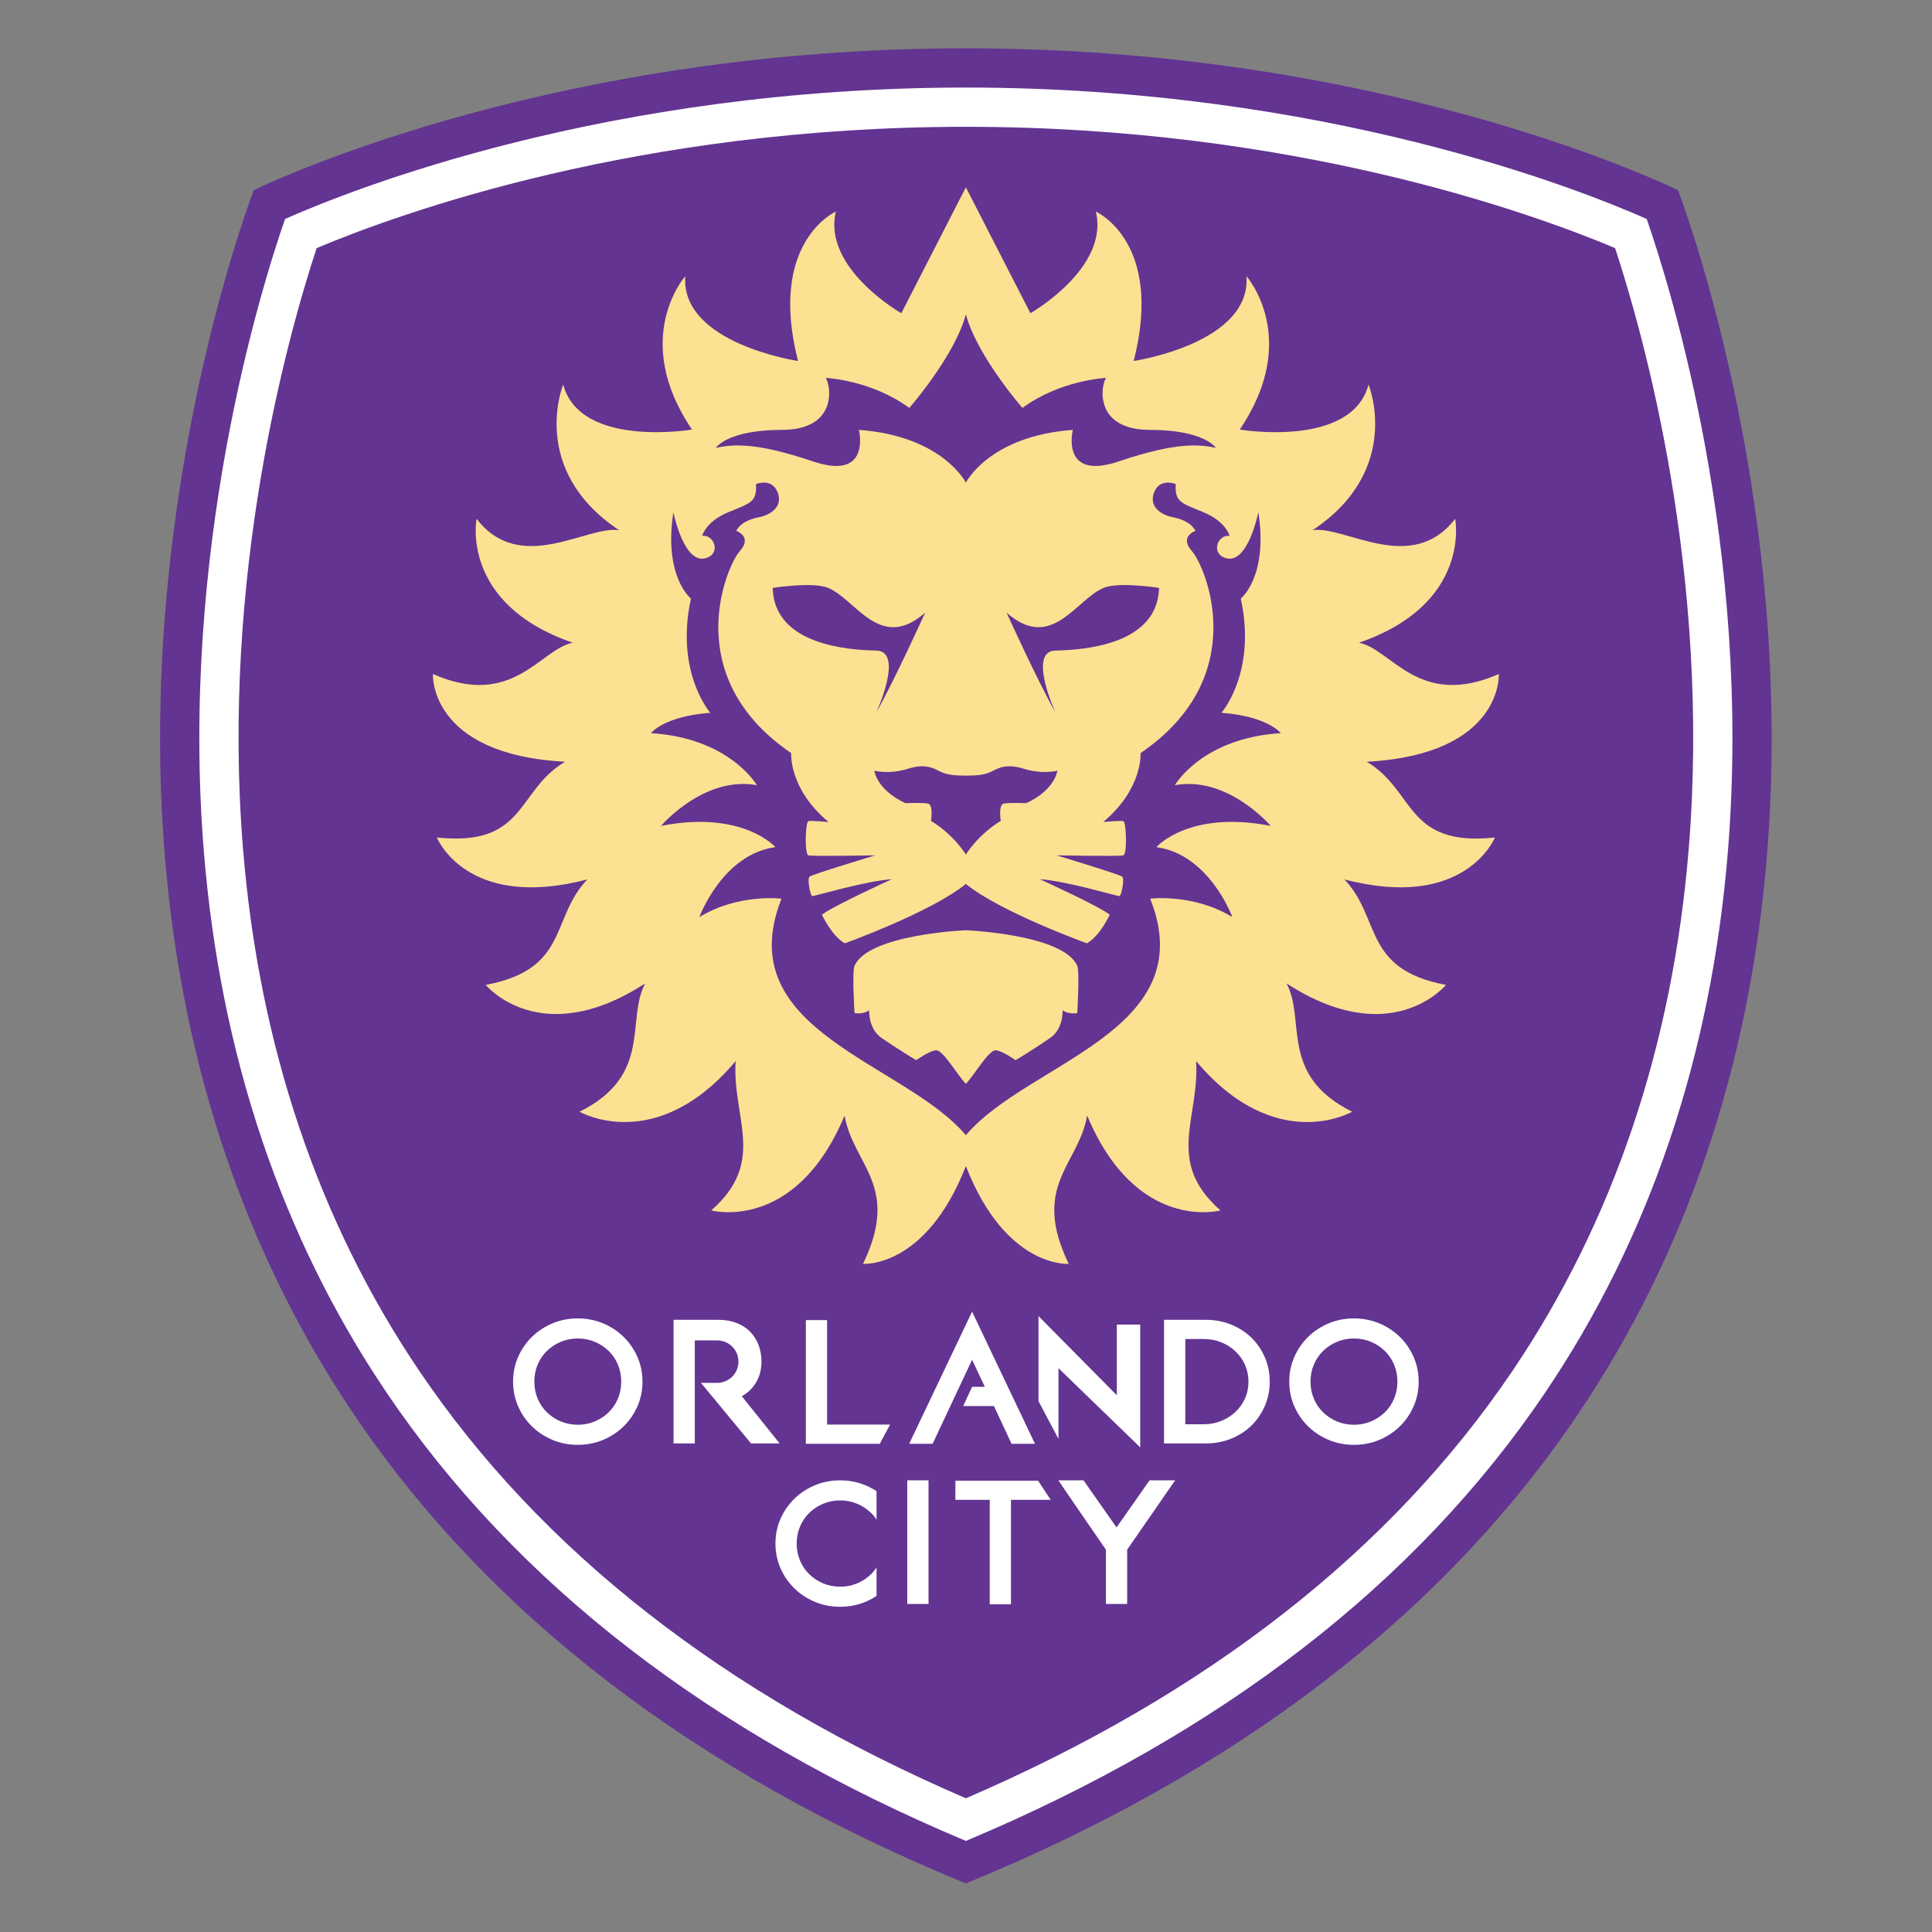<svg height="1000" viewBox="0 0 1000 1000" width="1000" xmlns="http://www.w3.org/2000/svg"><rect x="0" y="0" width="1000" height="1000" fill="#808080" stroke="none"/><g transform="matrix(2.814 0 0 2.814 82.859 25)"><path d="M 148.215 337.546 C 98.457 317.182 60.616 288.199 35.734 251.392 C 15.755 221.837 4.022 187.177 .86 148.372 C -4.24 85.774 14.917 32.248 17.218 26.097 C 23.061 23.301 74.015 0 148.215 0 c 74.199 0 125.154 23.301 130.996 26.097 c 2.301 6.151 21.459 59.677 16.36 122.274 c -3.163 38.804 -14.896 73.465 -34.875 103.02 c -24.883 36.808 -62.724 65.79 -112.481 86.154" fill="#633492"/><path d="M 148.215 329.731 C 101.149 309.985 65.327 282.278 41.716 247.348 C 22.439 218.835 11.115 185.337 8.055 147.785 C 3.535 92.313 18.557 44.141 22.987 31.392 C 35.224 25.963 82.254 7.22 148.215 7.22 c 65.959 0 112.99 18.743 125.229 24.172 c 4.43 12.748 19.45 60.92 14.931 116.393 c -3.06 37.552 -14.385 71.049 -33.66 99.562 c -23.613 34.93 -59.435 62.637 -106.5 82.383 m 0 -7.844 C 103.844 302.78 70.037 276.353 47.696 243.305 C 29.125 215.834 18.209 183.498 15.251 147.199 C 11.157 96.944 23.475 52.923 28.798 36.749 C 44.446 30.174 88.211 14.439 148.215 14.439 c 60.003 0 103.768 15.734 119.417 22.309 c 5.323 16.174 17.641 60.195 13.547 110.45 c -2.959 36.3 -13.875 68.635 -32.447 96.107 c -22.341 33.048 -56.149 59.476 -100.518 78.582" fill="#fff" fill-rule="evenodd"/><g fill="#fff"><g><path d="m 85.257 237.013 c -1.078 -1.054 -2.351 -1.89 -3.785 -2.489 c -1.439 -.601 -3.002 -.905 -4.643 -.905 c -1.642 0 -3.204 .304 -4.644 .905 c -1.433 .599 -2.706 1.435 -3.784 2.489 c -1.078 1.053 -1.936 2.297 -2.547 3.697 c -.615 1.405 -.927 2.932 -.927 4.538 c 0 1.606 .312 3.132 .927 4.537 c .611 1.399 1.468 2.643 2.547 3.698 c 1.077 1.052 2.35 1.89 3.784 2.488 c 1.438 .601 3.001 .905 4.644 .905 c 1.643 0 3.206 -.304 4.643 -.905 c 1.434 -.598 2.707 -1.436 3.785 -2.488 c 1.077 -1.052 1.933 -2.297 2.547 -3.698 c .615 -1.406 .927 -2.933 .927 -4.537 c 0 -1.604 -.311 -3.131 -.927 -4.538 c -.615 -1.402 -1.471 -2.647 -2.547 -3.697 m -.436 8.235 c 0 1.118 -.207 2.174 -.615 3.137 c -.408 .964 -.982 1.809 -1.703 2.511 c -.724 .706 -1.584 1.271 -2.557 1.678 c -1.931 .812 -4.303 .812 -6.233 0 c -.973 -.408 -1.833 -.973 -2.558 -1.679 c -.721 -.701 -1.294 -1.546 -1.702 -2.511 c -.408 -.962 -.615 -2.018 -.615 -3.137 c 0 -1.119 .207 -2.176 .615 -3.137 c .408 -.963 .98 -1.809 1.703 -2.512 c .725 -.705 1.584 -1.27 2.557 -1.677 c .966 -.406 2.016 -.612 3.117 -.612 c 1.1 0 2.15 .206 3.117 .612 c .971 .407 1.83 .971 2.556 1.677 c .722 .703 1.295 1.549 1.703 2.511 c .407 .965 .615 2.02 .615 3.139 z"/><path d="m 107.004 247.935 c 2.427 -1.371 3.615 -3.713 3.615 -6.365 c 0 -4.249 -2.769 -7.692 -7.921 -7.692 c -.132 0 -8.253 0 -8.253 0 v 22.742 h 3.909 v -18.957 h 3.399 c .133 0 .612 0 .725 0 c 2.157 0 3.906 1.749 3.906 3.907 c 0 2.157 -1.749 3.907 -3.906 3.907 c -.108 0 -.585 0 -.725 0 h -2.272 l 9.218 11.143 h 5.261 l -6.956 -8.685"/><path d="m 226.427 426.896 h -19.528 v -32.405 h -6.594 v 38.36 h 22.916 l 3.206 -5.955" transform="matrix(.593 0 0 .593 -0 0)"/><path d="m 251.867 391.861 l -19.512 40.99 h 7.268 l 12.244 -26.058 l 3.961 8.394 h -3.961 l -2.761 5.955 h 9.542 l 5.463 11.709 h 7.267 l -19.511 -40.99" transform="matrix(.593 0 0 .593 -0 0)"/><path d="m 278.66 409.409 l 25.363 24.554 v -38.086 h -7.262 v 21.922 l -24.298 -24.556 v 26.384 l 6.197 11.705 v -21.923" transform="matrix(.593 0 0 .593 -0 0)"/><path d="m 200.711 237.14 c -1.046 -1.01 -2.297 -1.815 -3.723 -2.392 c -1.425 -.577 -2.98 -.87 -4.62 -.87 h -7.704 v 22.742 h 7.704 c 1.64 0 3.196 -.293 4.62 -.87 c 1.425 -.578 2.677 -1.383 3.723 -2.392 c 1.045 -1.011 1.879 -2.223 2.483 -3.603 c .604 -1.383 .911 -2.9 .911 -4.505 c 0 -1.606 -.307 -3.121 -.911 -4.506 c -.604 -1.381 -1.438 -2.593 -2.483 -3.603 m -12.137 .266 h 3.408 c 1.126 0 2.198 .202 3.187 .601 c .992 .4 1.874 .958 2.62 1.658 c .741 .695 1.334 1.534 1.763 2.492 c .426 .953 .642 1.993 .642 3.091 c 0 1.119 -.216 2.163 -.641 3.104 c -.428 .949 -1.022 1.781 -1.764 2.479 c -.746 .699 -1.628 1.256 -2.62 1.658 c -.988 .398 -2.06 .6 -3.187 .6 h -3.408 z"/><path d="m 230.573 240.711 c -.614 -1.402 -1.471 -2.647 -2.546 -3.697 c -1.078 -1.054 -2.351 -1.89 -3.785 -2.489 c -1.439 -.601 -3.002 -.905 -4.643 -.905 c -1.643 0 -3.204 .304 -4.644 .905 c -1.434 .599 -2.706 1.435 -3.784 2.489 c -1.078 1.053 -1.935 2.297 -2.547 3.697 c -.615 1.405 -.927 2.932 -.927 4.538 c 0 1.606 .312 3.132 .927 4.537 c .612 1.399 1.469 2.643 2.547 3.698 c 1.078 1.052 2.351 1.89 3.784 2.488 c 1.439 .601 3 .905 4.644 .905 c 1.643 0 3.206 -.304 4.643 -.905 c 1.434 -.598 2.707 -1.436 3.785 -2.488 c 1.076 -1.052 1.933 -2.297 2.547 -3.698 c .614 -1.406 .926 -2.933 .926 -4.537 c .001 -1.604 -.311 -3.131 -.927 -4.538 m -2.983 4.538 c 0 1.118 -.206 2.174 -.615 3.137 c -.408 .964 -.981 1.809 -1.704 2.511 c -.725 .706 -1.584 1.271 -2.556 1.678 c -1.933 .812 -4.304 .812 -6.235 0 c -.974 -.408 -1.833 -.973 -2.557 -1.679 c -.721 -.701 -1.294 -1.546 -1.703 -2.511 c -.408 -.962 -.615 -2.018 -.615 -3.137 c 0 -1.119 .207 -2.176 .615 -3.137 c .408 -.963 .981 -1.809 1.703 -2.512 c .724 -.705 1.584 -1.27 2.556 -1.677 c .967 -.406 2.016 -.612 3.117 -.612 c 1.101 0 2.15 .206 3.117 .612 c .971 .407 1.83 .971 2.556 1.677 c .723 .703 1.295 1.549 1.704 2.511 c .408 .965 .615 2.02 .615 3.139 z"/></g><g><path d="m 131.783 279.436 c -.298 .452 -.637 .87 -1.023 1.245 c -.724 .705 -1.584 1.27 -2.556 1.678 c -1.932 .812 -4.303 .812 -6.233 0 c -.973 -.408 -1.834 -.974 -2.557 -1.678 c -.722 -.701 -1.295 -1.546 -1.703 -2.511 c -.408 -.963 -.615 -2.019 -.615 -3.137 c 0 -1.118 .207 -2.175 .615 -3.137 c .408 -.962 .981 -1.808 1.703 -2.511 c .725 -.705 1.585 -1.269 2.557 -1.678 c .966 -.406 2.015 -.611 3.117 -.611 c 1.101 0 2.15 .205 3.117 .611 c .971 .408 1.83 .972 2.556 1.678 c .385 .375 .725 .794 1.023 1.246 v -5.228 c -.64 -.423 -1.326 -.789 -2.052 -1.093 c -1.439 -.601 -3.002 -.905 -4.643 -.905 c -1.642 0 -3.204 .304 -4.643 .905 c -1.434 .599 -2.707 1.436 -3.785 2.489 c -1.078 1.053 -1.935 2.297 -2.547 3.696 c -.615 1.406 -.927 2.932 -.927 4.538 c 0 1.605 .312 3.133 .927 4.538 c .612 1.399 1.469 2.643 2.547 3.697 c 1.077 1.054 2.351 1.89 3.784 2.489 c 1.438 .602 3.001 .905 4.644 .905 c 1.643 0 3.205 -.304 4.643 -.905 c .727 -.303 1.412 -.67 2.052 -1.093 v -5.227"/><path d="M 137.434 263.402 H 141.344 V 286.145 H 137.434 Z"/><path d="M 272.328 444.291 H 246.69 v 5.953 h 10.647 v 32.408 h 6.593 v -32.408 h 12.337 l -3.939 -5.953" transform="matrix(.593 0 0 .593 -0 0)"/><path d="m 182.005 263.402 l -6.077 8.663 l -6.077 -8.663 h -4.62 c .126 .258 8.742 12.755 8.742 12.755 v 9.987 h 3.91 v -9.987 l 8.821 -12.755 h -4.698"/></g></g><g fill="#fde192"><path d="m 221.936 131.232 c 25.135 -1.358 24.307 -16.136 24.307 -16.136 c -14.725 6.45 -19.688 -4.541 -25.714 -5.766 c 20.77 -7.137 17.687 -22.787 17.687 -22.787 c -8.08 10.443 -20.282 1.191 -26.221 2.092 c 16.712 -11.107 10.286 -26.787 10.286 -26.787 c -3.133 11.765 -23.694 8.278 -23.694 8.278 c 11.376 -16.789 1.243 -28.199 1.243 -28.199 c .851 12.387 -20.744 15.585 -20.744 15.585 c 5.603 -21.943 -6.96 -27.479 -6.96 -27.479 c 2.487 10.436 -12.041 18.695 -12.041 18.695 L 148.215 25.574 L 136.341 48.728 c 0 0 -14.527 -8.259 -12.042 -18.695 c 0 0 -12.561 5.536 -6.958 27.479 c 0 0 -21.596 -3.198 -20.745 -15.585 c 0 0 -10.133 11.411 1.243 28.199 c 0 0 -20.559 3.487 -23.693 -8.278 c 0 0 -6.425 15.681 10.286 26.787 c -5.939 -.901 -18.142 8.352 -26.221 -2.092 c 0 0 -3.083 15.649 17.687 22.787 c -6.026 1.225 -10.987 12.215 -25.714 5.766 c 0 0 -.828 14.778 24.307 16.136 c -9.006 5.292 -7.072 15.687 -23.586 13.929 c 0 0 5.415 13.55 27.678 7.71 c -6.832 7.184 -3.292 16.501 -18.682 19.408 c 0 0 10.037 12.231 29.325 -.276 c -3.6 6.728 1.457 16.882 -12.064 23.597 c 0 0 13.989 8.157 28.699 -9.301 c -.653 10.526 5.785 18.435 -4.478 27.457 c 0 0 15.459 4.212 24.522 -17.444 c 1.598 9.123 10.367 12.866 3.39 27.277 c 0 0 11.554 .89 18.919 -17.988 c 7.365 18.878 18.919 17.988 18.919 17.988 c -6.977 -14.411 1.792 -18.154 3.39 -27.277 c 9.064 21.655 24.522 17.444 24.522 17.444 c -10.264 -9.022 -3.826 -16.931 -4.478 -27.457 c 14.71 17.458 28.698 9.301 28.698 9.301 c -13.521 -6.716 -8.462 -16.869 -12.064 -23.597 c 19.288 12.507 29.324 .276 29.324 .276 c -15.389 -2.907 -11.849 -12.225 -18.681 -19.408 c 22.262 5.841 27.677 -7.71 27.677 -7.71 c -16.514 1.758 -14.581 -8.637 -23.586 -13.929 M 114.36 70.188 c 10.028 0 9.164 -7.756 8.086 -9.563 c 0 0 8.356 .372 15.364 5.526 c 0 0 8.357 -9.563 10.405 -17.214 c 2.049 7.651 10.404 17.214 10.404 17.214 c 7.008 -5.154 15.363 -5.526 15.363 -5.526 c -1.078 1.807 -1.94 9.563 8.087 9.563 c 10.026 0 12.128 3.294 12.128 3.294 c -2.91 -.583 -7.006 -1.169 -17.843 2.498 c -10.836 3.666 -8.463 -5.792 -8.463 -5.792 c -15.365 1.116 -19.677 9.693 -19.677 9.693 c 0 0 -4.312 -8.578 -19.676 -9.693 c 0 0 2.371 9.457 -8.464 5.792 c -10.835 -3.666 -14.933 -3.081 -17.844 -2.498 c 0 -.001 2.102 -3.294 12.129 -3.294 z m 40.269 71.92 c -4.205 2.551 -6.415 6.177 -6.415 6.177 c 0 0 -2.211 -3.625 -6.415 -6.176 c 0 0 .485 -2.988 -.567 -3.187 c -1.051 -.199 -4.125 -.079 -4.125 -.079 c 0 0 -4.892 -1.993 -5.741 -5.977 c 0 0 2.668 .757 6.226 -.358 c 3.558 -1.116 5.013 .159 6.145 .637 c 1.132 .478 2.319 .638 4.475 .638 c 2.156 0 3.343 -.16 4.475 -.638 c 1.131 -.478 2.587 -1.754 6.144 -.637 c 3.559 1.115 6.226 .358 6.226 .358 c -.85 3.985 -5.741 5.977 -5.741 5.977 c 0 0 -3.073 -.119 -4.123 .079 c -1.052 .198 -.566 3.186 -.566 3.186 z m -22.912 -31.33 c -5.228 -.107 -18.544 -1.062 -19.029 -11.263 v -.266 c 0 0 7.376 -1.167 10.189 0 c 5.121 2.125 9.541 11.848 17.843 4.569 c 0 0 -5.552 12.273 -9.003 18.383 c 0 0 5.23 -11.317 0 -11.423 z m 32.992 0 c -5.228 .106 0 11.423 0 11.423 c -3.449 -6.109 -9.003 -18.383 -9.003 -18.383 c 8.302 7.279 12.723 -2.443 17.844 -4.569 c 2.812 -1.167 10.189 0 10.189 0 v .266 c -.487 10.201 -13.801 11.156 -19.031 11.263 z m 39.569 32.248 c -15.041 -2.948 -21.025 3.905 -21.025 3.905 c 9.785 1.354 13.976 12.87 13.976 12.87 c -7.169 -4.383 -15.108 -3.386 -15.108 -3.386 c 9.704 24.425 -22.602 30.082 -33.908 43.511 c -11.308 -13.428 -43.611 -19.086 -33.908 -43.511 c 0 0 -7.938 -.997 -15.108 3.386 c 0 0 4.192 -11.515 13.975 -12.87 c 0 0 -5.984 -6.853 -21.024 -3.905 c 0 0 7.844 -9.244 17.628 -7.491 c 0 0 -5.014 -8.685 -19.488 -9.562 c 0 0 2.345 -3.108 10.917 -3.745 c 0 0 -6.523 -7.412 -3.558 -21.013 c 0 0 -5.067 -3.983 -3.234 -15.884 c 0 0 1.912 9.651 5.984 8.448 c 2.83 -.837 1.536 -4.37 -.687 -4.104 c 0 0 .646 -2.629 4.81 -4.343 c 4.165 -1.713 5.256 -1.872 5.094 -5.18 c 0 0 2.952 -1.235 4.003 1.594 c 1.052 2.829 -1.819 4.184 -3.275 4.462 c -1.455 .28 -3.477 .877 -4.366 2.551 c 0 0 3.073 1.036 .646 3.745 c -2.425 2.709 -11.239 23.03 9.461 37.136 c 0 0 -.485 6.535 6.873 12.671 c 0 0 -3.153 -.293 -3.706 -.16 c -.552 .133 -.741 6.083 0 6.296 c .741 .212 12.278 0 12.278 0 c 0 0 -11.618 3.507 -12.072 3.918 c -.454 .411 .132 3.52 .509 3.573 c .377 .053 9.784 -2.789 14.637 -3.107 c 0 0 -10.998 5.019 -12.858 6.534 c 0 0 1.779 3.905 4.205 5.26 c 0 0 15.903 -5.738 22.264 -10.918 c 6.361 5.18 22.264 10.918 22.264 10.918 c 2.425 -1.355 4.205 -5.26 4.205 -5.26 c -1.861 -1.514 -12.857 -6.534 -12.857 -6.534 c 4.852 .318 14.259 3.16 14.637 3.107 c .377 -.053 .963 -3.162 .508 -3.573 c -.455 -.411 -12.071 -3.918 -12.071 -3.918 c 0 0 11.536 .212 12.277 0 c .741 -.213 .553 -6.163 0 -6.296 c -.553 -.133 -3.706 .16 -3.706 .16 c 7.358 -6.137 6.873 -12.671 6.873 -12.671 c 20.701 -14.105 11.886 -34.427 9.461 -37.136 c -2.425 -2.71 .647 -3.745 .647 -3.745 c -.889 -1.674 -2.911 -2.271 -4.366 -2.551 c -1.456 -.278 -4.326 -1.633 -3.275 -4.462 c 1.052 -2.83 4.002 -1.594 4.002 -1.594 c -.161 3.308 .93 3.467 5.094 5.18 c 4.165 1.714 4.812 4.343 4.812 4.343 c -2.224 -.266 -3.517 3.267 -.688 4.104 c 4.071 1.204 5.984 -8.448 5.984 -8.448 c 1.833 11.902 -3.234 15.884 -3.234 15.884 c 2.965 13.601 -3.558 21.013 -3.558 21.013 c 8.572 .637 10.917 3.745 10.917 3.745 c -14.475 .877 -19.488 9.562 -19.488 9.562 c 9.786 -1.753 17.629 7.491 17.629 7.491 z"/><path d="m 148.215 162.224 c 0 0 -17.918 .722 -20.485 6.541 c -.471 1.067 0 8.687 0 8.687 c 0 0 1.509 .319 2.695 -.505 c 0 0 -.189 3.373 2.265 5.073 c 2.452 1.7 6.307 4.09 6.388 4.09 c .081 0 2.345 -1.7 3.638 -1.806 c 1.294 -.106 4.097 4.781 5.499 6.162 c 1.401 -1.381 4.204 -6.268 5.498 -6.162 c 1.295 .107 3.559 1.806 3.64 1.806 c .081 0 3.935 -2.39 6.387 -4.09 c 2.454 -1.7 2.265 -5.073 2.265 -5.073 c 1.186 .823 2.695 .505 2.695 .505 c 0 0 .471 -7.62 0 -8.687 c -2.566 -5.819 -20.484 -6.541 -20.484 -6.541"/></g></g></svg>
